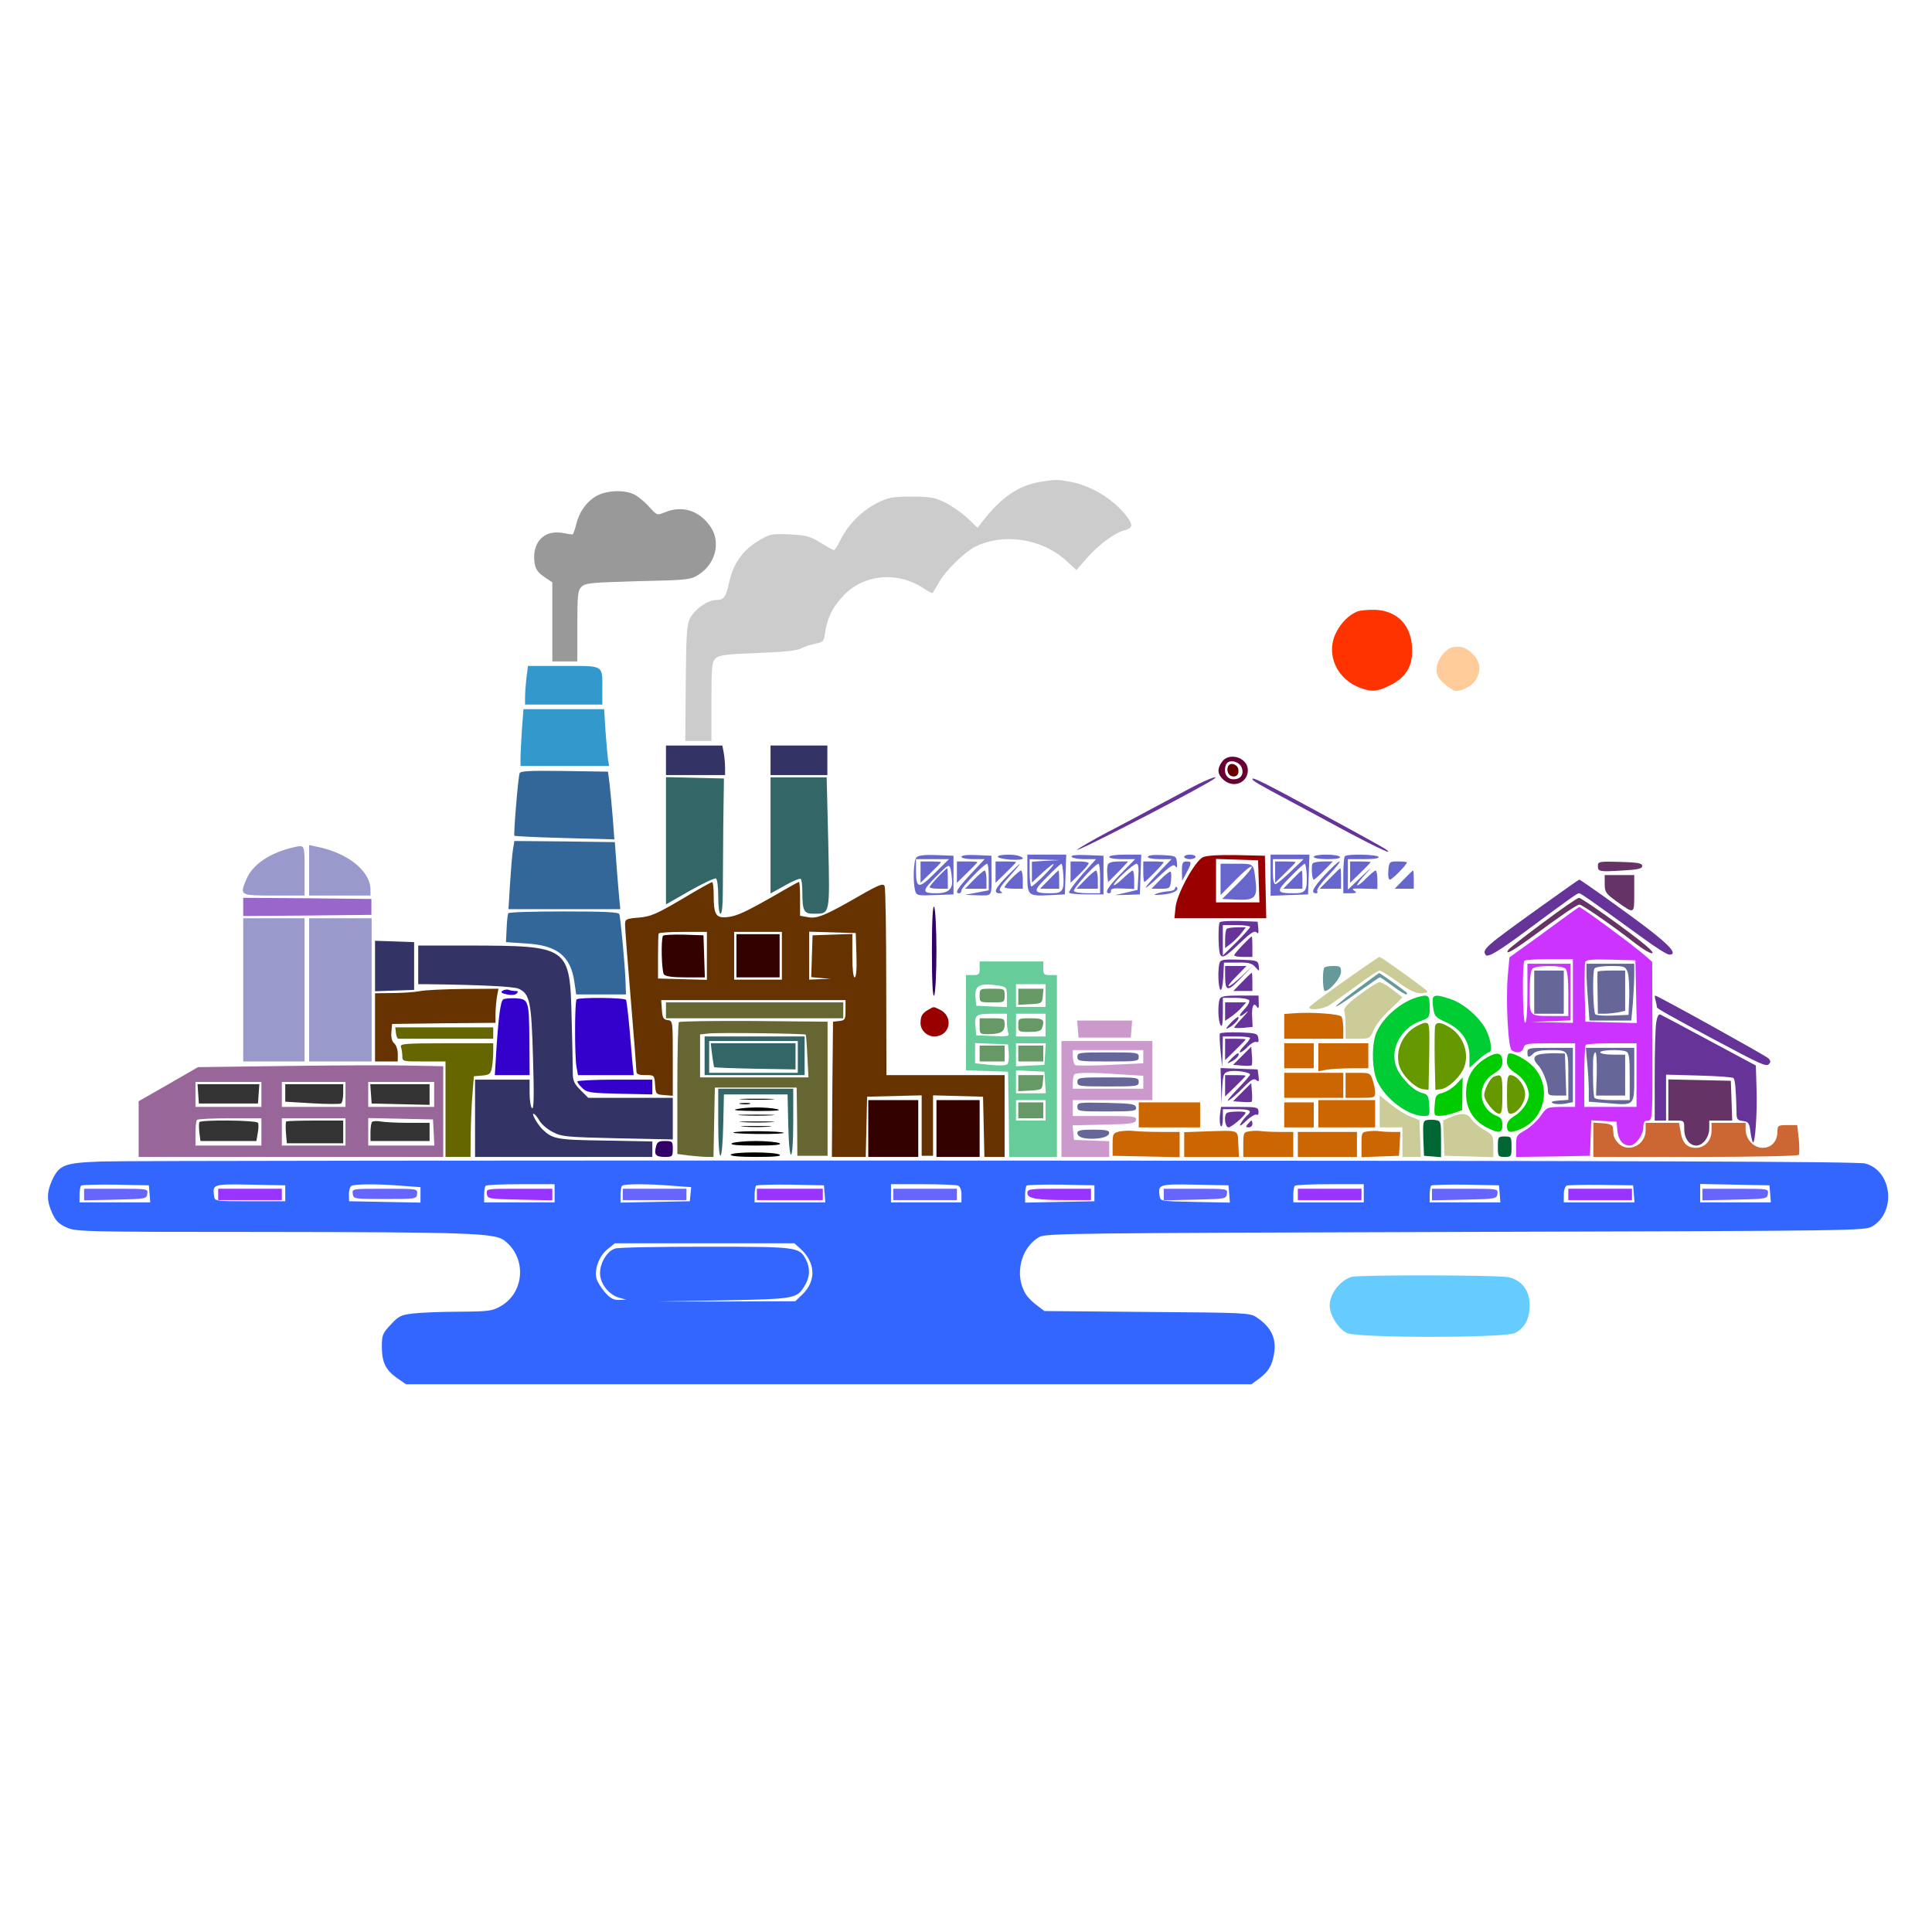 <?xml version="1.0" encoding="UTF-8" standalone="no"?>
<svg
   xmlns:dc="http://purl.org/dc/elements/1.1/"
   xmlns:cc="http://creativecommons.org/ns#"
   xmlns:rdf="http://www.w3.org/1999/02/22-rdf-syntax-ns#"
   xmlns:svg="http://www.w3.org/2000/svg"
   xmlns="http://www.w3.org/2000/svg"
   xmlns:sodipodi="http://sodipodi.sourceforge.net/DTD/sodipodi-0.dtd"
   xmlns:inkscape="http://www.inkscape.org/namespaces/inkscape"
   version="1.0"
   width="850pt"
   height="850pt"
   viewBox="0 0 850 850"
   preserveAspectRatio="xMidYMid meet"
   id="svg2"
   inkscape:version="0.91 r13725"
   sodipodi:docname="Scenery_20170420_103.svg">
  <defs
     id="defs400" />
  <sodipodi:namedview
     pagecolor="#ffffff"
     bordercolor="#666666"
     borderopacity="1"
     objecttolerance="10"
     gridtolerance="10"
     guidetolerance="10"
     inkscape:pageopacity="0"
     inkscape:pageshadow="2"
     inkscape:window-width="1920"
     inkscape:window-height="979"
     id="namedview398"
     showgrid="false"
     inkscape:zoom="0.88847059"
     inkscape:cx="693.71676"
     inkscape:cy="535.29172"
     inkscape:window-x="0"
     inkscape:window-y="1"
     inkscape:window-maximized="1"
     inkscape:current-layer="svg2" />
  <g
     transform="translate(0,850) scale(0.1,-0.1)"
     fill="#000000"
     stroke="none"
     id="g6">
    <path
       d="M0 4250 l0 -4250 4250 0 4250 0 0 4250 0 4250 -4250 0 -4250 0 0 -4250z m4745 2136 c28 -7 66 -21 85 -30 40 -19 116 -87 148 -132 21 -31 24 -32 114 -36 78 -3 104 -9 160 -35 117 -55 194 -155 221 -288 12 -62 16 -70 38 -73 52 -6 70 -13 105 -45 93 -81 96 -207 5 -291 -27 -26 -40 -30 -93 -32 -62 -3 -62 -2 -13 5 63 9 87 22 121 67 28 37 42 110 30 158 -15 61 -100 126 -164 126 -27 0 -29 3 -41 67 -31 167 -132 278 -291 319 -123 31 -248 -4 -340 -95 -31 -31 -64 -67 -73 -80 l-16 -24 -49 45 c-84 78 -120 92 -242 93 -95 0 -110 -3 -157 -27 -63 -34 -116 -86 -155 -155 -17 -29 -33 -53 -36 -53 -4 0 -26 13 -50 29 -160 109 -368 18 -407 -176 -11 -54 -13 -57 -51 -68 -59 -17 -99 -43 -120 -79 -16 -26 -20 -56 -22 -183 l-4 -153 56 0 56 0 0 53 c0 67 17 99 60 114 26 9 261 12 935 10 l900 -1 -770 -7 c-423 -3 -836 -7 -917 -8 -180 -1 -188 -6 -188 -100 l0 -58 40 -7 40 -6 0 -263 c1 -144 1 -304 1 -354 0 -55 5 -93 11 -93 5 0 57 27 115 60 59 32 110 57 115 54 4 -3 8 -194 8 -425 l0 -419 160 0 160 0 2 218 3 217 27 3 c21 3 27 9 30 30 l3 27 153 3 152 3 0 -31 c0 -23 4 -30 19 -30 50 0 51 -3 51 -156 l0 -144 30 0 c29 0 30 1 30 50 l0 50 129 0 130 0 3 -47 3 -48 43 -3 42 -3 0 -135 0 -134 105 0 105 0 0 -60 0 -60 30 0 30 0 0 450 0 450 -62 0 c-35 0 -80 3 -101 7 -38 6 -38 6 -36 49 2 24 0 46 -4 50 -3 4 -233 3 -511 -1 l-505 -7 6 -230 c5 -225 5 -229 29 -253 49 -49 14 -135 -56 -135 -40 0 -80 39 -80 79 0 19 10 40 30 59 l30 30 0 226 0 226 -24 0 c-54 0 -56 5 -56 111 l0 99 334 0 333 0 99 53 c54 29 182 98 284 152 264 140 268 142 295 185 42 66 113 63 144 -6 16 -36 -1 -26 257 -166 312 -170 391 -209 442 -218 43 -7 39 -8 -35 -9 l-83 -1 0 -84 c0 -97 -1 -96 108 -96 l62 0 0 90 c0 56 4 90 10 90 7 0 10 -33 8 -92 l-3 -93 -330 -6 c-181 -3 -333 -7 -337 -8 -5 0 -8 -18 -8 -38 0 -20 -7 -45 -16 -54 -15 -16 -17 -71 -22 -464 l-5 -445 42 0 41 0 0 58 c1 31 2 147 3 257 l2 200 46 5 c25 3 57 13 71 22 52 34 58 46 58 114 l0 64 55 0 c52 0 55 -1 55 -25 0 -25 14 -33 25 -15 14 23 126 91 138 83 6 -4 61 -42 120 -85 60 -43 127 -83 150 -89 101 -27 173 -90 212 -185 13 -32 28 -60 33 -62 5 -1 12 24 16 57 8 66 7 351 -1 364 -2 4 -14 0 -26 -8 -12 -8 -29 -15 -38 -15 -23 0 -41 24 -33 44 5 14 181 148 366 280 l67 47 45 -30 c25 -17 46 -31 48 -31 2 0 5 10 6 23 1 12 -8 29 -19 38 -17 13 -20 22 -14 47 l7 32 109 0 109 0 0 -35 c0 -20 -6 -37 -15 -42 -11 -6 -15 -32 -18 -96 l-3 -88 70 -53 c39 -30 79 -63 89 -74 40 -44 -5 -81 -58 -46 l-26 17 3 -88 3 -88 78 -43 c43 -24 135 -73 205 -110 178 -94 232 -130 232 -154 0 -21 -27 -40 -47 -33 -10 4 -13 -34 -13 -166 0 -163 1 -171 19 -171 27 0 51 37 51 77 l0 33 60 0 60 0 0 -79 0 -79 138 -4 c156 -4 182 -13 224 -75 15 -21 30 -55 33 -76 10 -54 -30 -133 -87 -170 l-42 -27 -1566 0 c-862 0 -1677 -3 -1811 -7 l-244 -6 -27 -27 c-76 -76 -53 -215 44 -266 22 -11 101 -14 405 -15 466 0 533 -6 573 -44 39 -37 53 -84 48 -153 -4 -50 -9 -59 -49 -97 l-44 -42 -925 -6 c-509 -4 -1349 -7 -1866 -7 l-942 0 -48 33 c-75 51 -102 127 -73 204 12 31 54 79 84 95 11 6 108 14 216 18 216 8 235 13 277 74 32 47 37 89 18 140 -30 78 -50 89 -184 97 -64 4 -486 8 -938 8 l-821 1 -42 28 c-87 59 -112 159 -59 240 44 66 91 82 241 82 l126 0 3 126 3 126 145 84 145 83 82 1 81 0 4 393 c4 433 2 419 70 484 59 57 120 78 228 78 108 0 169 -21 228 -78 57 -55 66 -81 72 -212 l5 -120 90 -3 c49 -2 94 -7 99 -12 12 -12 335 -13 353 -2 7 4 17 84 27 212 9 113 18 228 21 255 5 49 39 476 51 645 8 111 14 120 69 120 l45 0 0 173 0 174 -26 11 c-27 13 -54 66 -54 107 0 75 79 135 149 115 27 -7 29 -5 40 29 17 58 64 116 113 140 79 38 158 22 222 -43 36 -38 45 -42 66 -34 14 5 53 8 88 6 58 -4 66 -7 105 -46 39 -40 42 -45 45 -111 4 -68 4 -69 -34 -110 -20 -23 -46 -47 -57 -53 -11 -6 -122 -13 -253 -17 -169 -5 -237 -10 -246 -19 -9 -9 -14 -59 -17 -166 l-3 -152 53 -10 54 -9 7 -80 c12 -133 56 -679 69 -852 l12 -163 61 0 c40 0 70 6 84 16 l22 15 0 358 c0 394 -4 371 61 371 l29 0 0 255 c0 275 2 285 54 334 14 13 49 32 78 42 51 17 53 19 59 61 10 63 31 108 73 151 62 62 109 82 201 82 72 0 86 -3 139 -33 32 -18 59 -32 60 -30 1 2 14 24 29 49 34 61 106 125 175 157 48 23 71 27 142 27 71 0 94 -4 141 -26 31 -15 74 -43 96 -63 22 -20 44 -36 49 -36 5 0 29 23 53 51 102 119 248 165 396 125z m1383 -570 c59 -31 105 -106 105 -172 0 -59 -36 -126 -85 -160 -35 -25 -51 -29 -108 -29 -57 0 -73 4 -107 28 -114 79 -116 235 -6 320 31 23 45 27 105 27 40 0 80 -6 96 -14z m356 -176 c43 -39 53 -77 30 -125 -33 -71 -116 -87 -171 -33 -27 27 -33 39 -33 76 0 37 6 50 34 78 45 45 91 47 140 4z m-300 -962 c-21 -24 -46 -49 -56 -56 -10 -7 -18 -18 -18 -25 0 -6 26 14 58 46 32 31 60 57 63 57 8 0 11 -88 4 -111 -5 -15 -16 -19 -50 -19 -24 0 -56 5 -70 12 -23 10 -25 16 -25 75 l0 63 66 0 66 0 -38 -42z m344 -1776 l142 -7 37 -37 c32 -33 37 -44 41 -98 4 -60 4 -60 -39 -104 l-44 -44 -158 -7 c-87 -4 -249 -6 -360 -3 -225 4 -242 9 -287 75 -43 63 -22 161 44 204 42 26 323 35 624 21z"
       id="path8"
       style="fill:none" />
    <path
       d="M4576 6380 c-95 -16 -173 -69 -253 -174 l-22 -28 -43 41 c-24 23 -68 54 -98 69 -48 24 -67 27 -150 27 -85 0 -101 -3 -153 -29 -66 -34 -127 -95 -159 -161 -12 -25 -25 -45 -29 -45 -4 0 -31 15 -60 33 -46 28 -62 32 -136 36 -80 3 -86 2 -139 -30 -67 -41 -108 -100 -125 -177 -15 -70 -24 -82 -59 -82 -35 0 -89 -37 -112 -76 -16 -28 -19 -61 -21 -288 l-2 -256 58 0 57 0 0 173 c0 158 2 175 19 191 15 14 48 18 182 23 109 4 173 10 191 19 15 8 44 18 65 22 36 7 38 10 44 54 10 64 35 112 85 163 91 90 234 101 347 27 20 -14 39 -23 40 -21 2 2 15 25 30 50 27 48 112 131 156 153 125 63 296 37 403 -62 l44 -40 47 54 c53 59 120 109 161 120 35 8 41 20 23 48 -52 79 -157 147 -256 166 -60 11 -65 11 -135 0z"
       id="path10"
       style="fill:#cccccc" />
    <path
       d="M2628 6320 c-45 -24 -79 -70 -93 -127 -6 -24 -13 -44 -16 -44 -2 -1 -21 2 -42 6 -75 14 -127 -30 -127 -107 1 -47 11 -65 53 -92 l27 -18 0 -174 0 -174 55 0 55 0 0 155 c0 137 2 157 18 173 17 17 43 19 249 25 227 5 231 6 270 31 72 48 94 141 50 207 -49 73 -125 97 -202 65 -34 -14 -34 -14 -69 24 -19 22 -49 46 -65 54 -41 22 -118 19 -163 -4z"
       id="path12"
       style="fill:#999999" />
    <path
       d="M3162 5594 c-21 -15 -22 -21 -22 -184 l0 -169 28 -3 27 -3 3 -377 c3 -435 -8 -402 107 -338 l70 38 3 341 2 341 24 0 c24 0 24 1 30 148 5 94 12 159 21 180 8 18 15 35 15 37 0 3 -64 5 -143 5 -113 0 -147 -3 -165 -16z"
       id="path14"
       style="fill:none" />
    <path
       d="M2316 5518 c-3 -29 -6 -68 -6 -85 l0 -33 170 0 170 0 0 63 c0 114 11 107 -170 107 l-157 0 -7 -52z"
       id="path16"
       style="fill:#3399cc" />
    <path
       d="M2296 5288 c-3 -50 -6 -106 -6 -125 l0 -33 195 0 195 0 -5 28 c-2 15 -7 71 -11 125 l-6 97 -177 0 -178 0 -7 -92z"
       id="path18"
       style="fill:#3399cc" />
    <path
       d="M2930 5155 l0 -65 130 0 130 0 0 34 c0 18 -3 48 -6 65 l-6 31 -124 0 -124 0 0 -65z"
       id="path20"
       style="fill:#333366" />
    <path
       d="M3390 5155 l0 -65 125 0 125 0 0 65 0 65 -125 0 -125 0 0 -65z"
       id="path22"
       style="fill:#333366" />
    <path
       d="M5376 5148 c-22 -31 -20 -54 6 -78 43 -40 108 -15 108 42 0 55 -83 81 -114 36z m86 -23 c14 -32 -5 -57 -41 -53 -27 3 -39 33 -27 64 9 24 55 17 68 -11z"
       id="path24"
       style="fill:#660033" />
    <path
       d="M5407 5134 c-13 -13 -7 -42 10 -48 21 -8 36 6 31 30 -3 19 -29 30 -41 18z"
       id="path26"
       style="fill:#660000" />
    <path
       d="M2286 5098 c-7 -22 -27 -270 -23 -275 3 -2 103 -7 222 -10 l218 -6 -7 94 c-4 52 -11 119 -14 149 l-7 55 -193 3 c-149 2 -193 0 -196 -10z"
       id="path28"
       style="fill:#336699" />
    <path
       d="M2930 4801 l0 -280 105 60 c58 33 110 57 115 54 6 -3 10 -40 10 -81 0 -43 4 -74 10 -74 6 0 10 36 10 88 0 48 1 182 2 297 l3 210 -127 3 -128 3 0 -280z"
       id="path30"
       style="fill:#336666" />
    <path
       d="M3390 4825 l0 -256 63 35 c35 20 67 33 70 29 4 -3 7 -29 7 -57 0 -84 7 -96 49 -96 74 0 72 -10 65 313 l-7 287 -124 0 -123 0 0 -255z"
       id="path32"
       style="fill:#336666" />
    <path
       d="M5240 5034 c-47 -25 -121 -65 -165 -88 -44 -24 -134 -72 -200 -106 -66 -35 -127 -70 -135 -78 -18 -18 425 209 575 295 74 42 11 23 -75 -23z"
       id="path34"
       style="fill:#663399" />
    <path
       d="M5510 5073 c0 -8 22 -21 180 -105 52 -28 118 -63 145 -78 138 -76 267 -141 272 -137 4 5 -13 15 -317 180 -227 123 -280 149 -280 140z"
       id="path36"
       style="fill:#663399" />
    <path
       d="M5240 4999 c-63 -34 -191 -102 -285 -153 l-170 -91 239 -3 c132 -1 243 1 246 5 10 11 100 271 100 289 0 8 -3 14 -7 14 -5 0 -60 -28 -123 -61z"
       id="path38"
       style="fill:none" />
    <path
       d="M5470 5046 c0 -7 109 -288 113 -292 2 -3 109 -3 238 -2 l234 3 -110 59 c-60 32 -132 71 -160 86 -247 134 -315 165 -315 146z"
       id="path40"
       style="fill:none" />
    <path
       d="M5379 5003 c-17 -44 -89 -246 -89 -250 0 -2 63 -3 139 -3 l139 0 -56 140 -56 140 -33 0 c-27 0 -35 -5 -44 -27z"
       id="path42"
       style="fill:none" />
    <path
       d="M2257 4763 c-4 -21 -9 -89 -13 -150 l-7 -113 246 0 246 0 -5 53 c-3 28 -8 95 -12 147 l-7 95 -221 3 -221 2 -6 -37z"
       id="path44"
       style="fill:#336699" />
    <path
       d="M1295 4773 c-106 -24 -183 -75 -211 -141 -30 -72 -30 -72 121 -72 l135 0 0 110 c0 115 1 113 -45 103z"
       id="path46"
       style="fill:#9999cc" />
    <path
       d="M1360 4671 l0 -111 135 0 135 0 0 25 c0 83 -100 163 -237 190 l-33 7 0 -111z"
       id="path48"
       style="fill:#9999cc" />
    <path
       d="M4032 4728 c-13 -13 -16 -106 -6 -146 6 -22 10 -23 88 -20 l81 3 0 85 0 85 -75 3 c-50 2 -79 -1 -88 -10z m80 -70 c-71 -71 -82 -69 -82 15 l0 47 72 0 73 0 -63 -62z m77 -35 c1 -37 -20 -53 -68 -53 -66 0 -66 9 -4 72 55 55 58 57 65 36 3 -13 6 -37 7 -55z"
       id="path50"
       style="fill:#6666cc" />
    <path
       d="M4050 4663 l0 -47 45 44 c25 24 45 45 45 47 0 2 -20 3 -45 3 l-45 0 0 -47z"
       id="path52"
       style="fill:#6666cc" />
    <path
       d="M4127 4642 c-20 -21 -37 -41 -37 -45 0 -4 18 -7 40 -7 l40 0 0 45 c0 25 -1 45 -3 45 -2 0 -20 -17 -40 -38z"
       id="path54"
       style="fill:#6666cc" />
    <path
       d="M4230 4730 c0 -5 22 -10 51 -10 l51 0 -61 -65 c-59 -64 -72 -85 -51 -85 6 0 10 6 10 13 0 13 100 117 113 117 4 0 7 -26 7 -59 l0 -58 -52 -10 -53 -10 58 -2 c64 -1 60 -10 59 104 l0 70 -66 3 c-41 2 -66 -1 -66 -8z"
       id="path56"
       style="fill:#6666cc" />
    <path
       d="M4390 4731 c0 -5 25 -11 55 -13 54 -3 71 4 39 16 -24 9 -94 7 -94 -3z"
       id="path58"
       style="fill:#6666cc" />
    <path
       d="M4520 4655 c0 -98 1 -98 105 -93 l60 3 3 88 3 87 -86 0 -85 0 0 -85z m83 58 l-63 -4 0 -46 0 -46 45 42 c62 57 69 51 10 -9 -27 -27 -53 -50 -57 -50 -4 0 -8 27 -8 60 l0 60 68 -2 67 -2 -62 -3z m75 -59 c5 -73 -3 -84 -53 -84 -81 0 -83 7 -19 71 32 33 61 59 64 59 3 0 6 -21 8 -46z"
       id="path60"
       style="fill:#6666cc" />
    <path
       d="M4615 4630 l-39 -40 42 0 42 0 0 40 c0 22 -1 40 -3 40 -2 0 -21 -18 -42 -40z"
       id="path62"
       style="fill:#6666cc" />
    <path
       d="M4715 4730 c3 -5 29 -10 56 -10 l51 0 -63 -70 c-34 -39 -59 -74 -55 -78 4 -4 40 -7 79 -7 l72 0 0 85 0 85 -73 3 c-50 2 -72 -1 -67 -8z m125 -95 l0 -65 -54 0 c-30 0 -58 4 -61 10 -6 9 94 120 108 120 4 0 7 -29 7 -65z"
       id="path64"
       style="fill:#6666cc" />
    <path
       d="M4775 4630 l-39 -40 47 0 47 0 0 40 c0 22 -4 40 -8 40 -4 0 -26 -18 -47 -40z"
       id="path66"
       style="fill:#6666cc" />
    <path
       d="M4880 4730 c0 -6 26 -10 57 -10 l57 0 -62 -63 c-58 -59 -75 -87 -52 -87 6 0 9 5 8 12 -2 8 14 11 50 9 l52 -2 0 40 c0 23 -3 41 -7 41 -4 0 -24 -17 -45 -37 -21 -20 -38 -32 -38 -26 0 13 86 93 101 93 7 0 10 -20 7 -57 l-3 -58 -50 -12 -50 -11 55 1 55 2 3 88 3 87 -71 0 c-40 0 -70 -4 -70 -10z"
       id="path68"
       style="fill:#6666cc" />
    <path
       d="M5050 4730 c0 -5 22 -10 52 -10 l52 0 -50 -52 c-79 -83 -85 -99 -10 -29 54 51 70 61 77 50 7 -10 9 -6 7 16 -3 29 -4 30 -65 33 -39 2 -63 -1 -63 -8z"
       id="path70"
       style="fill:#6666cc" />
    <path
       d="M5210 4730 c0 -5 11 -10 25 -10 14 0 25 5 25 10 0 6 -11 10 -25 10 -14 0 -25 -4 -25 -10z"
       id="path72"
       style="fill:#6666cc" />
    <path
       d="M5291 4728 c-36 -20 -113 -161 -119 -219 l-5 -49 202 0 202 0 -3 138 -3 137 -125 3 c-85 1 -133 -2 -149 -10z m247 -105 l3 -93 -95 0 -96 0 0 95 0 96 93 -3 92 -3 3 -92z"
       id="path74"
       style="fill:#990000" />
    <path
       d="M5370 4631 l0 -69 65 66 c35 36 67 63 72 59 4 -4 -24 -38 -62 -75 l-68 -67 64 -3 c79 -4 92 9 83 83 -9 77 -6 75 -84 75 l-70 0 0 -69z"
       id="path76"
       style="fill:#6666cc" />
    <path
       d="M5590 4650 l0 -91 83 3 82 3 3 88 3 87 -86 0 -85 0 0 -90z m88 15 c-31 -30 -61 -55 -67 -55 -7 0 -11 22 -11 55 l0 55 68 0 67 0 -57 -55z m71 -11 c3 -73 -4 -84 -54 -84 -81 0 -83 7 -19 71 32 33 61 59 64 59 4 0 7 -21 9 -46z"
       id="path78"
       style="fill:#6666cc" />
    <path
       d="M5610 4663 l0 -47 45 44 c25 24 45 45 45 47 0 2 -20 3 -45 3 l-45 0 0 -47z"
       id="path80"
       style="fill:#6666cc" />
    <path
       d="M5685 4630 l-39 -40 42 0 42 0 0 40 c0 22 -1 40 -3 40 -2 0 -21 -18 -42 -40z"
       id="path82"
       style="fill:#6666cc" />
    <path
       d="M5780 4730 c0 -6 27 -10 61 -10 37 0 58 4 54 10 -3 6 -31 10 -61 10 -30 0 -54 -4 -54 -10z"
       id="path84"
       style="fill:#6666cc" />
    <path
       d="M5917 4733 c-4 -3 -7 -42 -7 -85 l0 -78 33 0 c24 0 28 3 17 10 -17 11 -12 12 53 10 l47 -1 0 40 c0 23 -4 41 -8 41 -4 0 -23 -16 -42 -35 -18 -19 -36 -32 -39 -30 -2 3 15 27 40 53 29 31 23 27 -19 -13 l-62 -59 0 67 0 67 71 0 c44 0 68 4 64 10 -7 11 -138 14 -148 3z"
       id="path86"
       style="fill:#6666cc" />
    <path
       d="M4210 4663 l0 -47 45 44 c25 24 45 45 45 47 0 2 -20 3 -45 3 l-45 0 0 -47z"
       id="path88"
       style="fill:#6666cc" />
    <path
       d="M4380 4663 l0 -47 45 44 c25 24 45 45 45 47 0 2 -20 3 -45 3 l-45 0 0 -47z"
       id="path90"
       style="fill:#6666cc" />
    <path
       d="M4710 4663 l0 -47 40 39 c22 21 40 43 40 47 0 4 -18 8 -40 8 l-40 0 0 -47z"
       id="path92"
       style="fill:#6666cc" />
    <path
       d="M4874 4696 c-3 -8 -4 -28 -2 -46 l3 -31 45 45 44 46 -42 0 c-27 0 -45 -5 -48 -14z"
       id="path94"
       style="fill:#6666cc" />
    <path
       d="M5030 4665 c0 -25 2 -45 5 -45 6 0 85 81 85 87 0 1 -20 3 -45 3 l-45 0 0 -45z"
       id="path96"
       style="fill:#6666cc" />
    <path
       d="M5200 4668 l1 -43 19 35 c24 45 24 50 0 50 -17 0 -20 -7 -20 -42z"
       id="path98"
       style="fill:#6666cc" />
    <path
       d="M5775 4701 c-7 -12 -3 -71 5 -71 3 0 24 18 45 40 l39 40 -41 0 c-23 0 -44 -4 -48 -9z"
       id="path100"
       style="fill:#6666cc" />
    <path
       d="M5827 4649 c-52 -57 -62 -79 -36 -79 6 0 7 5 4 10 -3 6 19 37 51 70 31 33 53 60 47 60 -5 0 -35 -28 -66 -61z"
       id="path102"
       style="fill:#6666cc" />
    <path
       d="M5940 4663 l0 -47 45 44 c25 24 45 45 45 47 0 2 -20 3 -45 3 l-45 0 0 -47z"
       id="path104"
       style="fill:#6666cc" />
    <path
       d="M7030 4691 c0 -26 5 -27 107 -21 69 4 88 8 88 20 0 12 -19 16 -97 18 -92 3 -98 1 -98 -17z"
       id="path106"
       style="fill:#663366" />
    <path
       d="M4432 4647 c-54 -55 -64 -77 -34 -77 13 0 14 2 4 9 -10 6 0 22 38 64 65 72 61 74 -8 4z"
       id="path108"
       style="fill:#6666cc" />
    <path
       d="M5850 4635 l-44 -45 47 0 47 0 0 45 c0 25 -1 45 -3 45 -2 0 -23 -20 -47 -45z"
       id="path110"
       style="fill:#6666cc" />
    <path
       d="M4285 4630 l-39 -40 47 0 47 0 0 40 c0 22 -4 40 -8 40 -4 0 -26 -18 -47 -40z"
       id="path112"
       style="fill:#6666cc" />
    <path
       d="M4452 4637 c-18 -18 -32 -36 -32 -40 0 -4 18 -7 40 -7 l40 0 0 40 c0 22 -4 40 -8 40 -4 0 -22 -15 -40 -33z"
       id="path114"
       style="fill:#6666cc" />
    <path
       d="M5105 4630 l-39 -40 41 0 c39 0 41 1 45 36 2 19 1 37 -2 39 -4 2 -24 -14 -45 -35z"
       id="path116"
       style="fill:#6666cc" />
    <path
       d="M7060 4611 c0 -36 5 -42 51 -76 81 -58 79 -58 79 34 l0 81 -65 0 -65 0 0 -39z"
       id="path118"
       style="fill:#663366" />
    <path
       d="M6790 4519 c-255 -183 -270 -195 -254 -220 8 -14 58 16 179 106 200 148 224 165 232 165 8 0 48 -28 281 -197 54 -40 107 -73 116 -73 38 0 6 38 -99 118 -100 76 -291 212 -297 212 -2 0 -73 -50 -158 -111z"
       id="path120"
       style="fill:#663399" />
    <path
       d="M2998 4543 c-111 -65 -136 -76 -188 -80 -57 -5 -60 -7 -60 -32 0 -14 11 -161 25 -326 14 -165 25 -308 25 -317 0 -14 9 -18 39 -18 40 0 40 0 43 -42 3 -42 4 -43 41 -46 l37 -3 0 165 c0 163 0 165 -22 168 -19 2 -24 10 -26 46 l-3 42 405 0 406 0 0 -44 c0 -41 -2 -45 -27 -48 l-28 -3 -3 -297 -2 -298 75 0 74 0 3 133 3 132 120 3 120 3 0 -133 0 -133 25 0 25 0 0 133 0 133 110 -3 110 -3 3 -132 3 -133 44 0 45 0 0 180 0 180 -260 0 -260 0 -1 408 c0 224 -3 414 -7 423 -6 14 -23 8 -112 -43 -151 -87 -186 -101 -226 -93 l-34 6 0 74 c0 41 -2 75 -5 75 -2 0 -46 -24 -97 -54 -140 -80 -177 -97 -219 -101 -49 -5 -59 11 -59 94 0 34 -3 61 -7 60 -5 0 -65 -34 -135 -76z m112 -248 l0 -106 -107 3 -108 3 0 95 c0 52 1 98 3 103 2 4 50 7 108 7 l104 0 0 -105z m330 0 l0 -105 -105 0 -105 0 0 105 0 105 105 0 105 0 0 -105z m328 3 c2 -63 -1 -98 -8 -98 -6 0 -10 36 -10 95 l0 96 -87 -3 -88 -3 -3 -92 -3 -92 43 -4 43 -4 -47 -1 -48 -2 0 105 0 106 103 -3 102 -3 3 -97z"
       id="path122"
       style="fill:#663300" />
    <path
       d="M2917 4383 c-10 -17 -6 -157 4 -170 8 -9 38 -13 96 -13 l84 0 -3 93 -3 92 -87 3 c-47 1 -88 -1 -91 -5z"
       id="path124"
       style="fill:#330000" />
    <path
       d="M3240 4295 l0 -95 95 0 95 0 0 95 0 95 -95 0 -95 0 0 -95z"
       id="path126"
       style="fill:#330000" />
    <path
       d="M5170 4592 c0 -7 -12 -12 -27 -13 -16 -1 -39 -5 -53 -10 -19 -7 -14 -8 23 -5 48 4 77 19 64 33 -4 3 -7 1 -7 -5z"
       id="path128"
       style="fill:#6666cc" />
    <path
       d="M1070 4510 l0 -40 282 2 282 3 0 35 0 35 -282 3 -282 2 0 -40z"
       id="path130"
       style="fill:#9966cc" />
    <path
       d="M6789 4441 c-81 -60 -150 -114 -153 -120 -16 -24 15 -8 100 54 138 102 202 145 213 145 12 0 148 -94 249 -173 67 -51 102 -56 42 -6 -67 57 -281 209 -293 209 -7 0 -78 -49 -158 -109z"
       id="path132"
       style="fill:#663366" />
    <path
       d="M4100 4315 c0 -139 4 -205 10 -195 5 8 10 96 10 195 0 99 -5 187 -10 195 -6 10 -10 -56 -10 -195z"
       id="path134"
       style="fill:#330066" />
    <path
       d="M6914 4486 c-18 -13 -86 -62 -152 -111 l-121 -87 -7 -76 c-10 -112 1 -323 17 -333 24 -15 46 -10 52 11 5 18 14 20 116 20 l111 0 0 -140 0 -140 -62 0 c-62 -1 -64 -2 -90 -40 -15 -21 -45 -49 -67 -62 -39 -22 -41 -25 -41 -71 l0 -47 163 2 162 3 3 78 3 78 56 -3 55 -3 4 -40 c4 -41 24 -65 55 -65 25 0 59 47 59 81 0 22 5 29 20 29 20 0 21 4 20 349 l-1 349 -27 24 c-44 40 -287 220 -294 217 -2 0 -17 -11 -34 -23z m6 -346 l0 -140 -92 2 -93 2 88 3 87 4 0 124 0 125 -95 0 -95 0 0 -130 c0 -80 -4 -130 -10 -130 -11 0 -14 262 -3 273 3 4 53 7 110 7 l103 0 0 -140z m278 -3 l3 -138 -113 3 -113 3 -3 124 c-1 69 0 131 2 138 4 11 31 13 113 11 l108 -3 3 -138z m-310 101 c8 -8 12 -47 12 -110 l0 -98 -69 0 c-104 0 -101 -3 -101 104 0 58 4 96 12 104 16 16 130 16 146 0z m312 -468 l0 -140 -115 0 -115 0 0 133 c0 74 3 137 7 140 3 4 55 7 115 7 l108 0 0 -140z"
       id="path136"
       style="fill:#cc33ff" />
    <path
       d="M6980 4218 c0 -24 3 -80 7 -125 l6 -83 92 0 92 0 7 77 c3 42 6 98 6 125 l0 48 -105 0 -105 0 0 -42z m181 5 c5 -14 8 -63 7 -107 l-3 -81 -69 -3 c-38 -2 -73 1 -77 5 -10 10 -14 187 -4 202 3 6 35 11 71 11 61 0 65 -2 75 -27z"
       id="path138"
       style="fill:#666699" />
    <path
       d="M7029 4225 c-1 -3 -1 -14 -1 -25 0 -11 0 -51 1 -90 l1 -70 29 0 c16 0 43 3 60 6 l31 7 0 88 0 89 -60 0 c-33 0 -60 -2 -61 -5z"
       id="path140"
       style="fill:#666699" />
    <path
       d="M6750 4135 l0 -95 65 0 65 0 0 95 0 95 -65 0 -65 0 0 -95z"
       id="path142"
       style="fill:#666699" />
    <path
       d="M6983 3823 c4 -38 7 -91 7 -119 l0 -51 78 -6 c126 -11 122 -15 122 124 l0 119 -106 0 -107 0 6 -67z m171 51 c13 -5 16 -25 16 -110 l0 -104 -74 0 c-41 0 -78 4 -81 10 -5 8 -8 85 -6 168 1 17 5 32 10 32 5 0 7 -43 6 -95 l-3 -95 64 0 64 0 0 90 0 90 -55 0 c-30 0 -55 5 -55 10 0 11 88 14 114 4z"
       id="path144"
       style="fill:#666699" />
    <path
       d="M2236 4482 c-2 -4 -6 -34 -7 -67 l-3 -60 90 -6 c136 -8 195 -56 211 -169 l8 -55 110 0 109 0 -2 60 c-3 77 -22 276 -27 293 -3 9 -61 12 -244 12 -132 0 -242 -3 -245 -8z"
       id="path146"
       style="fill:#336699" />
    <path
       d="M1070 4145 l0 -315 135 0 135 0 0 315 0 315 -135 0 -135 0 0 -315z"
       id="path148"
       style="fill:#9999cc" />
    <path
       d="M1360 4145 l0 -315 138 0 137 0 0 315 0 315 -137 0 -138 0 0 -315z"
       id="path150"
       style="fill:#9999cc" />
    <path
       d="M5366 4442 c-7 -11 -6 -110 0 -134 8 -28 22 -22 88 42 46 44 65 57 74 48 8 -8 10 -4 8 18 l-3 29 -81 3 c-44 1 -83 -1 -86 -6z m134 -20 c0 -4 -27 -34 -60 -67 l-60 -59 0 67 0 67 60 0 c33 0 60 -4 60 -8z"
       id="path152"
       style="fill:#663399" />
    <path
       d="M5397 4413 c-4 -3 -7 -24 -7 -45 l0 -39 26 20 c14 11 34 31 45 45 l20 26 -39 0 c-21 0 -42 -3 -45 -7z"
       id="path154"
       style="fill:#663399" />
    <path
       d="M5467 4342 c-20 -21 -37 -41 -37 -45 0 -4 18 -7 40 -7 l40 0 0 45 c0 25 -1 45 -3 45 -2 0 -20 -17 -40 -38z"
       id="path156"
       style="fill:#663399" />
    <path
       d="M1650 4250 l0 -111 86 3 86 3 0 105 0 105 -86 3 -86 3 0 -111z"
       id="path158"
       style="fill:#333366" />
    <path
       d="M1840 4255 l0 -85 38 0 c238 -3 381 -10 404 -20 49 -23 56 -55 63 -304 5 -163 4 -226 -4 -222 -6 4 -11 34 -11 67 l0 59 -120 0 -120 0 0 -170 0 -170 390 0 390 0 0 34 0 34 -208 4 c-216 3 -231 6 -278 52 -20 21 -46 66 -37 66 5 0 17 -14 26 -30 10 -17 37 -40 60 -51 38 -20 62 -22 284 -27 l243 -5 0 92 0 91 -186 0 -186 0 -34 34 c-28 28 -34 41 -34 77 0 24 -2 131 -5 237 -8 320 -9 321 -457 322 l-218 0 0 -85z"
       id="path160"
       style="fill:#333366" />
    <path
       d="M6004 4247 c-150 -104 -243 -173 -244 -179 0 -15 61 -8 88 9 15 10 68 48 119 85 50 38 97 68 102 68 6 0 42 -22 80 -50 48 -35 78 -50 100 -50 17 0 31 3 31 8 0 6 -203 152 -211 152 -2 0 -31 -20 -65 -43z"
       id="path162"
       style="fill:#cccc99" />
    <path
       d="M5366 4265 c-9 -26 -7 -113 4 -120 5 -3 10 21 12 57 l3 63 60 0 c48 1 64 -3 78 -20 18 -20 18 -20 15 5 -3 24 -6 25 -84 28 -68 2 -83 0 -88 -13z"
       id="path164"
       style="fill:#663399" />
    <path
       d="M4310 4240 c0 -27 -3 -30 -30 -30 l-30 0 0 -210 0 -209 93 -3 92 -3 3 -187 2 -188 105 0 105 0 0 400 0 400 -30 0 c-27 0 -30 3 -30 30 l0 30 -140 0 -140 0 0 -30z m83 -76 c36 -6 37 -8 37 -51 l0 -44 -67 3 -68 3 -3 33 c-6 57 17 69 101 56z m207 -44 l0 -50 -65 0 -65 0 0 50 0 50 65 0 65 0 0 -50z m-170 -114 c0 -19 3 -42 6 -51 6 -14 -3 -16 -67 -13 l-74 3 -3 33 c-6 57 1 62 73 62 l65 0 0 -34z m170 -16 l0 -50 -65 0 -65 0 0 50 0 50 65 0 65 0 0 -50z m-162 -124 c2 -21 -1 -43 -6 -48 -6 -6 -37 -7 -76 -3 l-66 7 0 45 0 44 73 -3 72 -3 3 -39z m160 -3 l-3 -48 -62 -3 -63 -3 0 51 0 50 66 0 65 0 -3 -47z m0 -125 l3 -48 -65 0 -66 0 0 50 0 51 63 -3 62 -3 3 -47z m2 -123 l0 -45 -65 0 -65 0 0 45 0 45 65 0 65 0 0 -45z"
       id="path166"
       style="fill:#66cc99" />
    <path
       d="M4310 4120 c0 -30 1 -30 55 -30 54 0 55 0 55 30 0 30 -1 30 -55 30 -54 0 -55 0 -55 -30z"
       id="path168"
       style="fill:#669966" />
    <path
       d="M4480 4114 l0 -35 53 3 c51 3 52 4 55 36 l3 32 -55 0 -56 0 0 -36z"
       id="path170"
       style="fill:#669966" />
    <path
       d="M4310 3985 c0 -33 2 -35 33 -35 59 0 77 10 77 41 0 28 -1 29 -55 29 l-55 0 0 -35z"
       id="path172"
       style="fill:#669966" />
    <path
       d="M4480 3990 c0 -29 1 -30 49 -30 35 0 51 4 55 16 14 38 7 44 -49 44 -54 0 -55 0 -55 -30z"
       id="path174"
       style="fill:#669966" />
    <path
       d="M4310 3865 l0 -35 55 0 55 0 0 35 0 35 -55 0 -55 0 0 -35z"
       id="path176"
       style="fill:#669966" />
    <path
       d="M4480 3865 l0 -35 55 0 55 0 0 35 0 35 -55 0 -55 0 0 -35z"
       id="path178"
       style="fill:#669966" />
    <path
       d="M4480 3734 l0 -35 53 3 c51 3 52 4 55 36 l3 32 -55 0 -56 0 0 -36z"
       id="path180"
       style="fill:#669966" />
    <path
       d="M4480 3615 l0 -35 55 0 55 0 0 35 0 35 -55 0 -55 0 0 -35z"
       id="path182"
       style="fill:#669966" />
    <path
       d="M5390 4208 c0 -72 11 -73 70 -10 l55 57 -50 -48 c-64 -60 -84 -62 -25 -2 l44 45 -47 0 -47 0 0 -42z"
       id="path184"
       style="fill:#663399" />
    <path
       d="M5827 4243 c-10 -10 -8 -103 2 -103 21 0 71 59 71 84 0 23 -4 26 -33 26 -19 0 -37 -3 -40 -7z"
       id="path186"
       style="fill:#669999" />
    <path
       d="M5465 4180 l-39 -40 42 0 42 0 0 40 c0 22 -1 40 -3 40 -2 0 -21 -18 -42 -40z"
       id="path188"
       style="fill:#663399" />
    <path
       d="M5965 4144 c-122 -91 -114 -98 10 -9 50 35 93 65 96 65 3 0 29 -18 59 -40 29 -22 56 -38 58 -35 3 3 3 7 1 8 -19 16 -119 87 -121 86 -2 0 -48 -34 -103 -75z"
       id="path190"
       style="fill:#669999" />
    <path
       d="M5982 4124 c-51 -38 -72 -60 -68 -71 3 -8 6 -39 6 -69 l0 -54 53 0 c53 0 54 0 72 41 10 22 43 63 73 90 30 27 53 51 51 52 -2 2 -23 18 -45 35 -23 18 -48 32 -55 31 -8 0 -47 -25 -87 -55z"
       id="path192"
       style="fill:#cccc99" />
    <path
       d="M1845 4139 c-22 -4 -75 -8 -117 -8 l-78 -1 0 -150 0 -150 50 0 50 0 0 34 c0 18 -7 39 -16 46 -10 9 -14 26 -12 49 l3 36 228 3 227 2 0 38 c0 20 3 54 6 75 l7 37 -154 -1 c-85 -1 -172 -5 -194 -10z"
       id="path194"
       style="fill:#663300" />
    <path
       d="M2211 4141 c-10 -6 -5 -11 19 -16 19 -4 36 -3 43 4 8 8 7 11 -5 11 -9 0 -22 2 -30 5 -7 3 -19 1 -27 -4z"
       id="path196"
       style="fill:#3300cc" />
    <path
       d="M5366 4104 c-9 -24 -7 -97 4 -114 7 -11 10 5 10 53 l0 67 54 0 c30 0 58 -5 62 -11 3 -6 -6 -24 -22 -40 -30 -32 -23 -40 10 -12 12 10 4 -1 -16 -23 -21 -22 -38 -42 -38 -45 0 -2 18 -3 41 -1 l40 4 -2 44 c-3 47 7 67 21 44 6 -10 9 -5 8 18 l-1 32 -82 0 c-66 0 -84 -3 -89 -16z"
       id="path198"
       style="fill:#663399" />
    <path
       d="M6230 4111 c-77 -24 -161 -103 -180 -170 -16 -58 -12 -151 9 -197 36 -79 135 -153 204 -154 27 0 28 1 25 47 -3 43 -6 48 -33 55 -39 10 -99 73 -114 120 -24 75 23 163 104 194 45 17 45 17 45 65 0 53 -6 56 -60 40z"
       id="path200"
       style="fill:#00cc33" />
    <path
       d="M6305 4111 c-3 -6 -3 -27 1 -48 5 -34 11 -40 53 -59 69 -31 106 -83 106 -150 l0 -52 38 34 c20 19 42 34 47 34 17 0 11 51 -11 97 -27 55 -97 117 -156 137 -54 18 -70 20 -78 7z"
       id="path202"
       style="fill:#00cc33" />
    <path
       d="M7284 4098 c3 -13 6 -26 6 -30 0 -5 55 -36 245 -138 212 -113 235 -124 247 -112 9 9 9 15 -2 26 -14 13 -488 276 -498 276 -2 0 -2 -10 2 -22z"
       id="path204"
       style="fill:#663399" />
    <path
       d="M2214 4103 c-12 -8 -21 -77 -31 -235 l-6 -98 77 0 76 0 -1 143 c-1 186 -3 191 -59 195 -25 1 -50 -1 -56 -5z"
       id="path206"
       style="fill:#3300cc" />
    <path
       d="M2537 4103 c-9 -8 -9 -245 -1 -295 l7 -38 122 0 123 0 -4 38 c-2 20 -8 93 -14 161 -6 68 -13 127 -16 132 -6 10 -207 12 -217 2z"
       id="path208"
       style="fill:#3300cc" />
    <path
       d="M2930 4055 l0 -35 390 0 390 0 0 35 0 35 -390 0 -390 0 0 -35z"
       id="path210"
       style="fill:#666633" />
    <path
       d="M5390 4049 l0 -40 28 19 c15 11 36 29 46 41 l19 21 -46 0 -47 0 0 -41z"
       id="path212"
       style="fill:#663399" />
    <path
       d="M4085 4058 c-27 -15 -35 -28 -35 -59 0 -32 28 -59 61 -59 70 1 87 89 22 119 -28 13 -23 13 -48 -1z"
       id="path214"
       style="fill:#990000" />
    <path
       d="M5693 4042 l-43 -3 0 -55 0 -54 130 0 130 0 0 43 c0 23 -4 47 -8 54 -7 12 -131 21 -209 15z"
       id="path216"
       style="fill:#cc6600" />
    <path
       d="M7287 4003 c-4 -21 -7 -127 -7 -235 l0 -198 25 0 25 0 0 101 0 101 144 -4 c80 -2 148 -7 153 -11 7 -8 11 -57 13 -149 0 -32 3 -37 28 -40 24 -3 28 -8 33 -45 3 -24 8 -45 11 -49 10 -9 20 134 16 239 l-3 99 -205 110 c-113 61 -210 112 -216 115 -7 2 -14 -12 -17 -34z"
       id="path218"
       style="fill:#663399" />
    <path
       d="M5414 3999 c-22 -24 -24 -29 -8 -21 24 13 49 40 42 47 -2 3 -18 -9 -34 -26z"
       id="path220"
       style="fill:#663399" />
    <path
       d="M2987 4003 c-4 -3 -7 -135 -7 -293 l0 -287 53 -7 c28 -3 64 -6 79 -6 l27 0 3 153 3 152 180 0 180 0 2 -150 1 -150 67 0 66 0 0 295 0 295 -324 3 c-178 1 -326 -1 -330 -5z m558 -55 c1 -2 5 -45 7 -95 l5 -93 -238 0 -239 0 0 94 0 95 38 4 c38 5 422 0 427 -5z"
       id="path222"
       style="fill:#666633" />
    <path
       d="M3100 3855 l0 -85 220 0 220 0 0 85 0 85 -220 0 -220 0 0 -85z m410 -5 l0 -70 -195 0 -195 0 0 70 0 70 195 0 195 0 0 -70z"
       id="path224"
       style="fill:#336666" />
    <path
       d="M3133 3859 c4 -29 8 -53 9 -54 2 -2 83 -5 181 -7 l177 -3 0 57 0 58 -186 0 -187 0 6 -51z"
       id="path226"
       style="fill:#336666" />
    <path
       d="M4742 3973 l3 -38 115 0 115 0 3 38 3 37 -121 0 -121 0 3 -37z"
       id="path228"
       style="fill:#cc99cc" />
    <path
       d="M6219 3977 c-61 -41 -86 -125 -55 -185 21 -39 67 -80 96 -84 l25 -3 3 148 c2 138 1 147 -16 147 -11 0 -34 -10 -53 -23z"
       id="path230"
       style="fill:#669900" />
    <path
       d="M6314 3987 c-2 -7 -3 -74 -2 -148 l3 -134 25 3 c29 4 75 45 96 84 33 63 6 149 -58 188 -38 23 -57 25 -64 7z"
       id="path232"
       style="fill:#669900" />
    <path
       d="M1742 3955 c2 -14 6 -25 11 -25 4 0 99 0 212 0 l205 0 0 25 0 25 -216 0 -215 0 3 -25z"
       id="path234"
       style="fill:#666600" />
    <path
       d="M5367 3953 c-2 -4 -1 -39 3 -78 l7 -70 2 68 1 67 60 0 c33 0 60 -3 60 -7 0 -4 -12 -20 -27 -35 -15 -15 -22 -28 -17 -28 6 0 21 11 34 25 13 14 30 23 37 21 9 -4 12 2 9 17 -3 20 -9 22 -84 25 -44 1 -82 -1 -85 -5z"
       id="path236"
       style="fill:#663399" />
    <path
       d="M5390 3883 l0 -47 45 44 c25 24 45 45 45 47 0 2 -20 3 -45 3 l-45 0 0 -47z"
       id="path238"
       style="fill:#663399" />
    <path
       d="M4670 3665 l0 -255 105 0 105 0 0 35 0 34 -77 3 -78 3 -3 32 -3 32 138 3 c122 3 138 5 141 21 3 15 -9 17 -137 17 l-141 0 0 35 0 35 175 0 175 0 0 130 0 130 -200 0 -200 0 0 -255z m360 186 l0 -29 -144 -7 c-79 -4 -149 -4 -155 -1 -6 4 -11 20 -11 37 l0 29 155 0 155 0 0 -29z m-97 -78 l97 -6 0 -29 0 -28 -155 0 -155 0 0 28 c0 16 3 32 7 35 8 9 80 9 206 0z"
       id="path240"
       style="fill:#cc99cc" />
    <path
       d="M4740 3850 c0 -19 7 -20 135 -20 128 0 135 1 135 20 0 19 -7 20 -135 20 -128 0 -135 -1 -135 -20z"
       id="path242"
       style="fill:#666699" />
    <path
       d="M4740 3740 c0 -19 7 -20 135 -20 128 0 135 1 135 20 0 19 -7 20 -135 20 -128 0 -135 -1 -135 -20z"
       id="path244"
       style="fill:#666699" />
    <path
       d="M1764 3894 c3 -9 6 -27 6 -40 0 -24 1 -24 95 -24 l95 0 0 -210 0 -210 55 0 55 0 1 103 c1 56 4 136 8 177 l6 75 36 3 c32 3 38 7 43 34 3 17 6 48 6 69 l0 39 -206 0 c-184 0 -205 -2 -200 -16z"
       id="path246"
       style="fill:#666600" />
    <path
       d="M5650 3855 l0 -55 65 0 65 0 0 55 0 55 -65 0 -65 0 0 -55z"
       id="path248"
       style="fill:#cc6600" />
    <path
       d="M5800 3849 l0 -62 38 7 c20 3 70 6 110 6 l72 0 0 55 0 55 -110 0 -110 0 0 -61z"
       id="path250"
       style="fill:#cc6600" />
    <path
       d="M5465 3855 l-40 -40 39 -3 c21 -2 40 -1 43 1 2 3 3 22 1 43 l-3 39 -40 -40z"
       id="path252"
       style="fill:#663399" />
    <path
       d="M6720 3870 c0 -24 6 -25 26 -5 10 10 35 15 69 15 87 0 85 2 85 -115 l0 -104 -42 -3 c-32 -3 -38 -6 -25 -12 9 -4 33 -5 52 -2 l35 7 0 119 0 120 -100 0 c-93 0 -100 -1 -100 -20z"
       id="path254"
       style="fill:#666699" />
    <path
       d="M5419 3844 c-23 -25 -23 -26 -2 -15 23 12 38 29 31 37 -3 2 -15 -8 -29 -22z"
       id="path256"
       style="fill:#663399" />
    <path
       d="M6554 3854 c-71 -37 -104 -89 -104 -166 0 -66 32 -118 90 -148 55 -28 70 -26 70 10 0 22 -6 33 -22 39 -84 32 -94 138 -18 186 32 20 40 31 40 54 0 36 -19 44 -56 25z"
       id="path258"
       style="fill:#00cc00" />
    <path
       d="M6636 3863 c-3 -4 -6 -18 -6 -33 0 -20 10 -33 37 -51 23 -14 43 -38 51 -60 12 -33 12 -41 -3 -73 -9 -19 -32 -44 -51 -55 -24 -15 -34 -27 -34 -46 0 -30 17 -32 67 -9 103 49 128 186 50 270 -32 34 -99 69 -111 57z"
       id="path260"
       style="fill:#00cc00" />
    <path
       d="M6783 3863 c-36 -5 -42 -22 -18 -47 21 -21 45 -80 45 -111 0 -23 4 -25 40 -25 l41 0 -3 93 -3 92 -35 1 c-19 1 -50 -1 -67 -3z"
       id="path262"
       style="fill:#666699" />
    <path
       d="M1253 3810 l-382 -5 -130 -75 -131 -75 0 -122 0 -123 670 0 670 0 0 200 0 199 -157 3 c-87 2 -330 1 -540 -2z m-103 -125 l0 -55 -145 0 -145 0 0 55 0 55 145 0 145 0 0 -55z m370 0 l0 -55 -140 0 -140 0 0 55 0 55 140 0 140 0 0 -55z m390 0 l0 -55 -145 0 -145 0 0 55 0 55 145 0 145 0 0 -55z m-760 -165 l0 -60 -145 0 -145 0 0 53 c0 30 3 57 7 60 3 4 69 7 145 7 l138 0 0 -60z m370 0 l0 -60 -140 0 -140 0 0 60 0 60 140 0 140 0 0 -60z m388 -2 l3 -58 -146 0 -145 0 0 60 0 61 143 -3 142 -3 3 -57z"
       id="path264"
       style="fill:#996699" />
    <path
       d="M872 3688 l3 -43 130 0 130 0 3 43 3 42 -136 0 -136 0 3 -42z"
       id="path266"
       style="fill:#333333" />
    <path
       d="M1255 3691 l0 -38 118 -7 c65 -4 122 -4 127 -1 6 4 10 24 10 46 l0 39 -127 0 -128 0 0 -39z"
       id="path268"
       style="fill:#333333" />
    <path
       d="M1632 3688 l3 -43 128 -3 127 -3 0 46 0 45 -131 0 -130 0 3 -42z"
       id="path270"
       style="fill:#333333" />
    <path
       d="M877 3563 c-2 -5 -2 -25 0 -45 l5 -38 123 0 123 0 6 35 c4 20 4 40 1 45 -7 12 -252 14 -258 3z"
       id="path272"
       style="fill:#333333" />
    <path
       d="M1259 3566 c-2 -3 -3 -25 -1 -50 l4 -46 124 0 124 0 0 50 0 50 -123 0 c-68 0 -126 -2 -128 -4z"
       id="path274"
       style="fill:#333333" />
    <path
       d="M1637 3564 c-4 -4 -7 -25 -7 -46 l0 -38 130 0 130 0 0 40 0 40 -94 0 c-51 0 -106 3 -122 6 -16 3 -32 2 -37 -2z"
       id="path276"
       style="fill:#333333" />
    <path
       d="M5372 3723 l2 -78 3 67 c4 62 6 68 29 74 27 7 94 -3 94 -14 0 -3 -26 -33 -57 -65 -32 -33 -49 -55 -38 -49 11 6 40 31 64 56 35 36 47 43 58 34 12 -9 13 -6 10 18 l-4 29 -81 3 -82 3 2 -78z"
       id="path278"
       style="fill:#663399" />
    <path
       d="M5650 3725 l0 -55 130 0 130 0 0 55 0 55 -130 0 -130 0 0 -55z"
       id="path280"
       style="fill:#cc6600" />
    <path
       d="M5920 3725 l0 -55 65 0 c62 0 65 1 65 24 0 12 -5 37 -11 55 -10 30 -13 31 -65 31 l-54 0 0 -55z"
       id="path282"
       style="fill:#cc6600" />
    <path
       d="M5390 3723 l0 -47 45 44 c25 24 45 45 45 47 0 2 -20 3 -45 3 l-45 0 0 -47z"
       id="path284"
       style="fill:#663399" />
    <path
       d="M6572 3763 c-16 -6 -42 -56 -42 -82 0 -24 46 -81 66 -81 11 0 14 18 14 85 0 86 -3 92 -38 78z"
       id="path286"
       style="fill:#669900" />
    <path
       d="M6630 3685 c0 -70 3 -85 15 -85 30 0 65 47 65 85 0 38 -35 85 -65 85 -12 0 -15 -15 -15 -85z"
       id="path288"
       style="fill:#669900" />
    <path
       d="M6407 3730 c-15 -16 -42 -33 -60 -38 -30 -8 -32 -12 -35 -55 -3 -46 -2 -47 25 -46 15 0 43 6 62 13 l34 12 1 72 c1 40 1 72 1 72 0 -1 -13 -14 -28 -30z"
       id="path290"
       style="fill:#00cc00" />
    <path
       d="M2540 3742 c0 -5 10 -18 23 -30 20 -19 36 -21 165 -24 l142 -3 0 33 0 32 -165 0 c-91 0 -165 -4 -165 -8z"
       id="path292"
       style="fill:#3300cc" />
    <path
       d="M7340 3660 l0 -90 35 0 c34 0 35 -1 35 -38 0 -41 23 -72 53 -72 29 0 57 37 57 75 l0 35 50 0 51 0 -3 88 -3 87 -137 3 -138 3 0 -91z"
       id="path294"
       style="fill:#663366" />
    <path
       d="M5465 3695 l-40 -40 39 -3 c21 -2 40 -1 43 1 2 3 3 22 1 43 l-3 39 -40 -40z"
       id="path296"
       style="fill:#663399" />
    <path
       d="M3160 3558 c0 -188 18 -191 22 -3 l3 130 140 0 140 0 3 -132 c4 -184 22 -174 22 12 l0 145 -165 0 -165 0 0 -152z"
       id="path298"
       style="fill:#336666" />
    <path
       d="M6070 3611 l0 -71 50 0 50 0 0 -65 0 -65 40 0 41 0 -3 81 -3 81 -40 16 c-22 8 -61 33 -87 54 l-48 39 0 -70z"
       id="path300"
       style="fill:#cccc99" />
    <path
       d="M3268 3663 c34 -2 90 -2 125 0 34 2 6 3 -63 3 -69 0 -97 -1 -62 -3z"
       id="path302" />
    <path
       d="M3820 3535 l0 -125 110 0 110 0 0 125 0 125 -110 0 -110 0 0 -125z"
       id="path304"
       style="fill:#330000" />
    <path
       d="M4120 3535 l0 -125 95 0 95 0 0 125 0 125 -95 0 -95 0 0 -125z"
       id="path306"
       style="fill:#330000" />
    <path
       d="M5800 3600 l0 -60 125 0 125 0 0 60 0 60 -125 0 -125 0 0 -60z"
       id="path308"
       style="fill:#cc6600" />
    <path
       d="M3258 3643 c12 -2 30 -2 40 0 9 3 -1 5 -23 4 -22 0 -30 -2 -17 -4z"
       id="path310" />
    <path
       d="M4740 3630 c0 -19 6 -20 131 -20 119 0 130 2 127 18 -3 15 -19 17 -131 20 -122 2 -127 2 -127 -18z"
       id="path312"
       style="fill:#666699" />
    <path
       d="M5010 3595 l0 -55 135 0 135 0 0 55 0 55 -135 0 -135 0 0 -55z"
       id="path314"
       style="fill:#cc6600" />
    <path
       d="M5650 3595 l0 -55 65 0 65 0 0 55 0 55 -65 0 -65 0 0 -55z"
       id="path316"
       style="fill:#cc6600" />
    <path
       d="M3240 3620 c-22 -5 11 -7 90 -8 91 0 114 3 85 9 -48 9 -127 9 -175 -1z"
       id="path318" />
    <path
       d="M5367 3593 c-2 -21 0 -42 4 -47 5 -6 9 8 9 32 l0 42 60 0 c61 0 72 -7 44 -30 -8 -8 -20 -23 -26 -34 -7 -14 1 -10 25 13 19 18 40 30 46 27 5 -4 9 2 8 14 -1 18 -8 20 -83 20 l-82 0 -5 -37z"
       id="path320"
       style="fill:#663399" />
    <path
       d="M5397 3603 c-14 -13 -7 -63 8 -63 13 0 75 53 75 65 0 7 -75 6 -83 -2z"
       id="path322"
       style="fill:#663399" />
    <path
       d="M3263 3593 c37 -2 96 -2 130 0 34 2 4 3 -68 3 -71 0 -99 -1 -62 -3z"
       id="path324" />
    <path
       d="M6382 3585 l-33 -14 3 -78 3 -78 108 -3 107 -3 0 49 c0 46 -2 49 -40 71 -22 12 -48 34 -56 47 -18 27 -44 30 -92 9z"
       id="path326"
       style="fill:#cccc99" />
    <path
       d="M6277 3572 c-16 -3 -17 -13 -15 -80 l3 -77 38 -3 37 -3 0 79 c0 75 -1 80 -22 84 -13 2 -31 2 -41 0z"
       id="path328"
       style="fill:#006633" />
    <path
       d="M3268 3563 c34 -2 90 -2 125 0 34 2 6 3 -63 3 -69 0 -97 -1 -62 -3z"
       id="path330" />
    <path
       d="M5490 3555 c-10 -12 -10 -15 4 -15 9 0 16 7 16 15 0 8 -2 15 -4 15 -2 0 -9 -7 -16 -15z"
       id="path332"
       style="fill:#663399" />
    <path
       d="M7010 3486 l0 -76 449 0 c255 0 452 4 455 9 3 5 3 36 0 70 l-7 61 -43 0 c-41 0 -44 -2 -44 -28 0 -43 -26 -72 -65 -72 -40 0 -75 38 -75 81 l0 29 -75 0 -75 0 0 -35 c0 -43 -29 -75 -69 -75 -39 0 -60 22 -67 71 l-7 39 -73 0 -74 0 0 -33 c0 -65 -76 -101 -120 -57 -11 11 -21 28 -21 38 -1 9 -2 24 -3 32 -1 10 -15 16 -43 18 l-43 3 0 -75z"
       id="path334"
       style="fill:#cc6633" />
    <path
       d="M3273 3543 c32 -2 81 -2 110 0 29 2 3 3 -58 3 -60 0 -84 -1 -52 -3z"
       id="path336" />
    <path
       d="M3228 3518 c-13 -3 33 -6 101 -7 68 -1 122 2 119 5 -9 8 -193 10 -220 2z"
       id="path338" />
    <path
       d="M4740 3516 c0 -17 22 -26 63 -26 47 0 77 11 77 26 0 11 -17 14 -70 14 -53 0 -70 -3 -70 -14z"
       id="path340"
       style="fill:#666699" />
    <path
       d="M4925 3522 c-28 -7 -30 -10 -30 -57 l0 -50 148 -3 147 -3 0 56 0 55 -82 0 c-46 0 -99 2 -118 4 -19 3 -48 1 -65 -2z"
       id="path342"
       style="fill:#cc6600" />
    <path
       d="M5298 3522 l-88 -3 0 -54 0 -55 120 0 121 0 -3 57 c-3 65 8 60 -150 55z"
       id="path344"
       style="fill:#cc6600" />
    <path
       d="M5498 3523 c-27 -4 -28 -7 -28 -59 l0 -54 110 0 110 0 0 55 0 55 -62 0 c-35 0 -72 2 -83 4 -11 2 -32 1 -47 -1z"
       id="path346"
       style="fill:#cc6600" />
    <path
       d="M6023 3523 c-33 -4 -33 -5 -33 -59 l0 -55 83 3 82 3 3 53 3 52 -40 0 c-21 0 -45 2 -53 3 -7 2 -28 2 -45 0z"
       id="path348"
       style="fill:#cc6600" />
    <path
       d="M5710 3465 l0 -55 130 0 130 0 0 55 0 55 -130 0 -130 0 0 -55z"
       id="path350"
       style="fill:#cc6600" />
    <path
       d="M6590 3455 c0 -43 1 -45 30 -45 29 0 30 2 30 45 0 43 -1 45 -30 45 -29 0 -30 -2 -30 -45z"
       id="path352"
       style="fill:#006633" />
    <path
       d="M2886 3455 c-9 -36 -1 -45 40 -45 32 0 34 2 34 35 0 33 -2 35 -34 35 -28 0 -35 -4 -40 -25z"
       id="path354"
       style="fill:#330066" />
    <path
       d="M3220 3470 c-10 -7 24 -10 105 -10 81 0 115 3 105 10 -8 5 -55 10 -105 10 -49 0 -97 -5 -105 -10z"
       id="path356" />
    <path
       d="M3215 3420 c-4 -6 36 -10 112 -10 80 0 113 3 103 10 -20 13 -207 13 -215 0z"
       id="path358" />
    <path
       d="M449 3390 c-166 -6 -188 -14 -220 -83 -24 -53 -24 -91 1 -145 15 -33 29 -47 62 -62 41 -19 73 -20 863 -20 906 -1 1020 -5 1063 -37 99 -74 92 -227 -14 -289 -38 -22 -52 -24 -185 -25 -79 0 -170 -4 -203 -8 -52 -6 -63 -12 -97 -49 -36 -38 -39 -46 -39 -97 0 -69 17 -103 67 -138 l39 -27 1860 0 1860 0 34 25 c40 30 56 56 65 107 12 70 -12 120 -79 164 -28 18 -58 19 -480 22 l-451 4 -33 25 c-18 13 -40 35 -48 48 -53 82 -24 207 59 253 30 16 148 17 1832 22 1771 5 1801 5 1833 25 106 64 86 244 -31 276 -31 9 -993 12 -3827 13 -2082 1 -3850 -1 -3931 -4z m209 -142 l3 -38 -155 0 -156 0 0 33 c0 19 3 37 7 41 4 3 72 5 152 4 l146 -3 3 -37z m597 2 l0 -35 -155 0 c-155 0 -155 0 -158 23 -8 52 -4 53 160 50 l153 -3 0 -35z m513 33 l82 -6 0 -34 0 -34 -157 3 -157 3 -1 30 c0 17 5 33 10 37 12 9 113 10 223 1z m672 -33 l0 -40 -155 0 -155 0 0 33 c0 19 3 37 7 40 3 4 73 7 155 7 l148 0 0 -40z m518 33 l83 -6 -3 -31 -3 -31 -152 -3 -153 -3 0 34 c0 19 3 37 7 40 8 9 113 9 221 0z m670 -35 l3 -38 -155 0 -156 0 0 33 c0 19 3 37 7 41 4 3 72 5 152 4 l146 -3 3 -37z m586 36 c10 -4 16 -18 16 -40 l0 -34 -155 0 -155 0 0 40 0 40 139 0 c77 0 146 -3 155 -6z m601 -34 l0 -35 -152 -3 -153 -3 0 34 c0 19 3 37 7 41 4 3 72 5 152 4 l146 -3 0 -35z m593 -3 l3 -38 -153 3 c-152 3 -153 3 -156 26 -8 51 -4 53 155 50 l148 -3 3 -38z m592 3 l0 -40 -155 0 -155 0 0 33 c0 19 3 37 7 40 3 4 73 7 155 7 l148 0 0 -40z m598 -2 l3 -38 -155 0 -156 0 0 33 c0 19 3 37 7 41 4 3 72 5 152 4 l146 -3 3 -37z m590 0 l3 -38 -155 0 -156 0 0 34 c0 19 6 37 13 40 6 2 75 4 152 3 l140 -2 3 -37z m600 0 l3 -38 -155 0 -156 0 0 40 0 41 153 -3 152 -3 3 -37z m-4264 -244 c65 -61 67 -141 6 -199 l-31 -30 -302 -1 -302 0 290 5 c315 6 321 8 355 64 24 38 25 78 6 115 -29 56 -36 57 -440 57 -204 0 -384 -3 -399 -8 -35 -10 -67 -61 -67 -109 0 -45 38 -94 83 -107 l32 -9 -31 -1 c-25 -1 -39 7 -63 34 -17 20 -34 47 -37 61 -10 40 13 100 49 128 l32 26 395 0 395 0 29 -26z"
       id="path360"
       style="fill:#3366ff" />
    <path
       d="M370 3245 l0 -26 138 3 c134 3 137 4 140 26 3 22 3 22 -137 22 l-141 0 0 -25z"
       id="path362"
       style="fill:#6666ff" />
    <path
       d="M960 3245 l0 -25 140 0 140 0 0 25 0 25 -140 0 -140 0 0 -25z"
       id="path364"
       style="fill:#9933ff" />
    <path
       d="M1552 3248 c3 -23 5 -23 142 -23 137 0 139 0 141 23 2 22 1 22 -142 22 -144 0 -144 0 -141 -22z"
       id="path366"
       style="fill:#6666ff" />
    <path
       d="M2142 3248 c3 -22 6 -23 146 -26 l142 -3 0 26 0 25 -146 0 c-145 0 -145 0 -142 -22z"
       id="path368"
       style="fill:#9933ff" />
    <path
       d="M2740 3245 l0 -25 140 0 140 0 0 25 0 25 -140 0 -140 0 0 -25z"
       id="path370"
       style="fill:#6666ff" />
    <path
       d="M3330 3245 l0 -25 145 0 145 0 0 25 0 25 -145 0 -145 0 0 -25z"
       id="path372"
       style="fill:#9933ff" />
    <path
       d="M3930 3245 l0 -25 140 0 140 0 0 25 0 25 -140 0 -140 0 0 -25z"
       id="path374"
       style="fill:#6666ff" />
    <path
       d="M4520 3251 c0 -24 40 -31 178 -31 l102 0 0 25 0 25 -140 0 c-130 0 -140 -1 -140 -19z"
       id="path376"
       style="fill:#9933ff" />
    <path
       d="M5120 3245 l0 -26 138 3 c134 3 137 4 140 26 3 22 3 22 -137 22 l-141 0 0 -25z"
       id="path378"
       style="fill:#6666ff" />
    <path
       d="M5710 3245 l0 -25 140 0 140 0 0 25 0 25 -140 0 -140 0 0 -25z"
       id="path380"
       style="fill:#9933ff" />
    <path
       d="M6300 3245 l0 -26 143 3 c139 3 142 4 145 26 3 22 3 22 -142 22 l-146 0 0 -25z"
       id="path382"
       style="fill:#6666ff" />
    <path
       d="M6900 3245 l0 -25 140 0 140 0 0 25 0 25 -140 0 -140 0 0 -25z"
       id="path384"
       style="fill:#9933ff" />
    <path
       d="M7490 3245 l0 -26 143 3 c139 3 142 4 145 26 3 22 3 22 -142 22 l-146 0 0 -25z"
       id="path386"
       style="fill:#6666ff" />
    <path
       d="M5970 5809 c-36 -15 -69 -48 -91 -91 -49 -95 2 -209 110 -246 49 -17 71 -15 127 13 68 34 97 80 97 153 0 106 -61 174 -161 179 -32 1 -68 -2 -82 -8z"
       id="path388"
       style="fill:#ff3300" />
    <path
       d="M6393 5653 c-34 -6 -73 -59 -73 -98 0 -25 8 -40 35 -64 20 -17 42 -31 49 -31 32 0 73 23 89 49 24 42 21 76 -10 110 -30 31 -54 41 -90 34z"
       id="path390"
       style="fill:#ffcc99" />
    <path
       d="M6108 4670 c-2 -25 1 -40 7 -40 10 0 75 66 75 76 0 2 -18 4 -39 4 -38 0 -39 -1 -43 -40z"
       id="path392"
       style="fill:#6666cc" />
    <path
       d="M6175 4630 l-39 -40 42 0 42 0 0 40 c0 22 -1 40 -3 40 -2 0 -21 -18 -42 -40z"
       id="path394"
       style="fill:#6666cc" />
    <path
       d="M5945 2882 c-51 -17 -95 -75 -95 -126 0 -41 38 -103 76 -121 47 -22 690 -22 738 0 44 21 66 63 66 123 0 62 -32 106 -88 122 -40 11 -663 12 -697 2z"
       id="path396"
       style="fill:#66ccff" />
  </g>
</svg>
